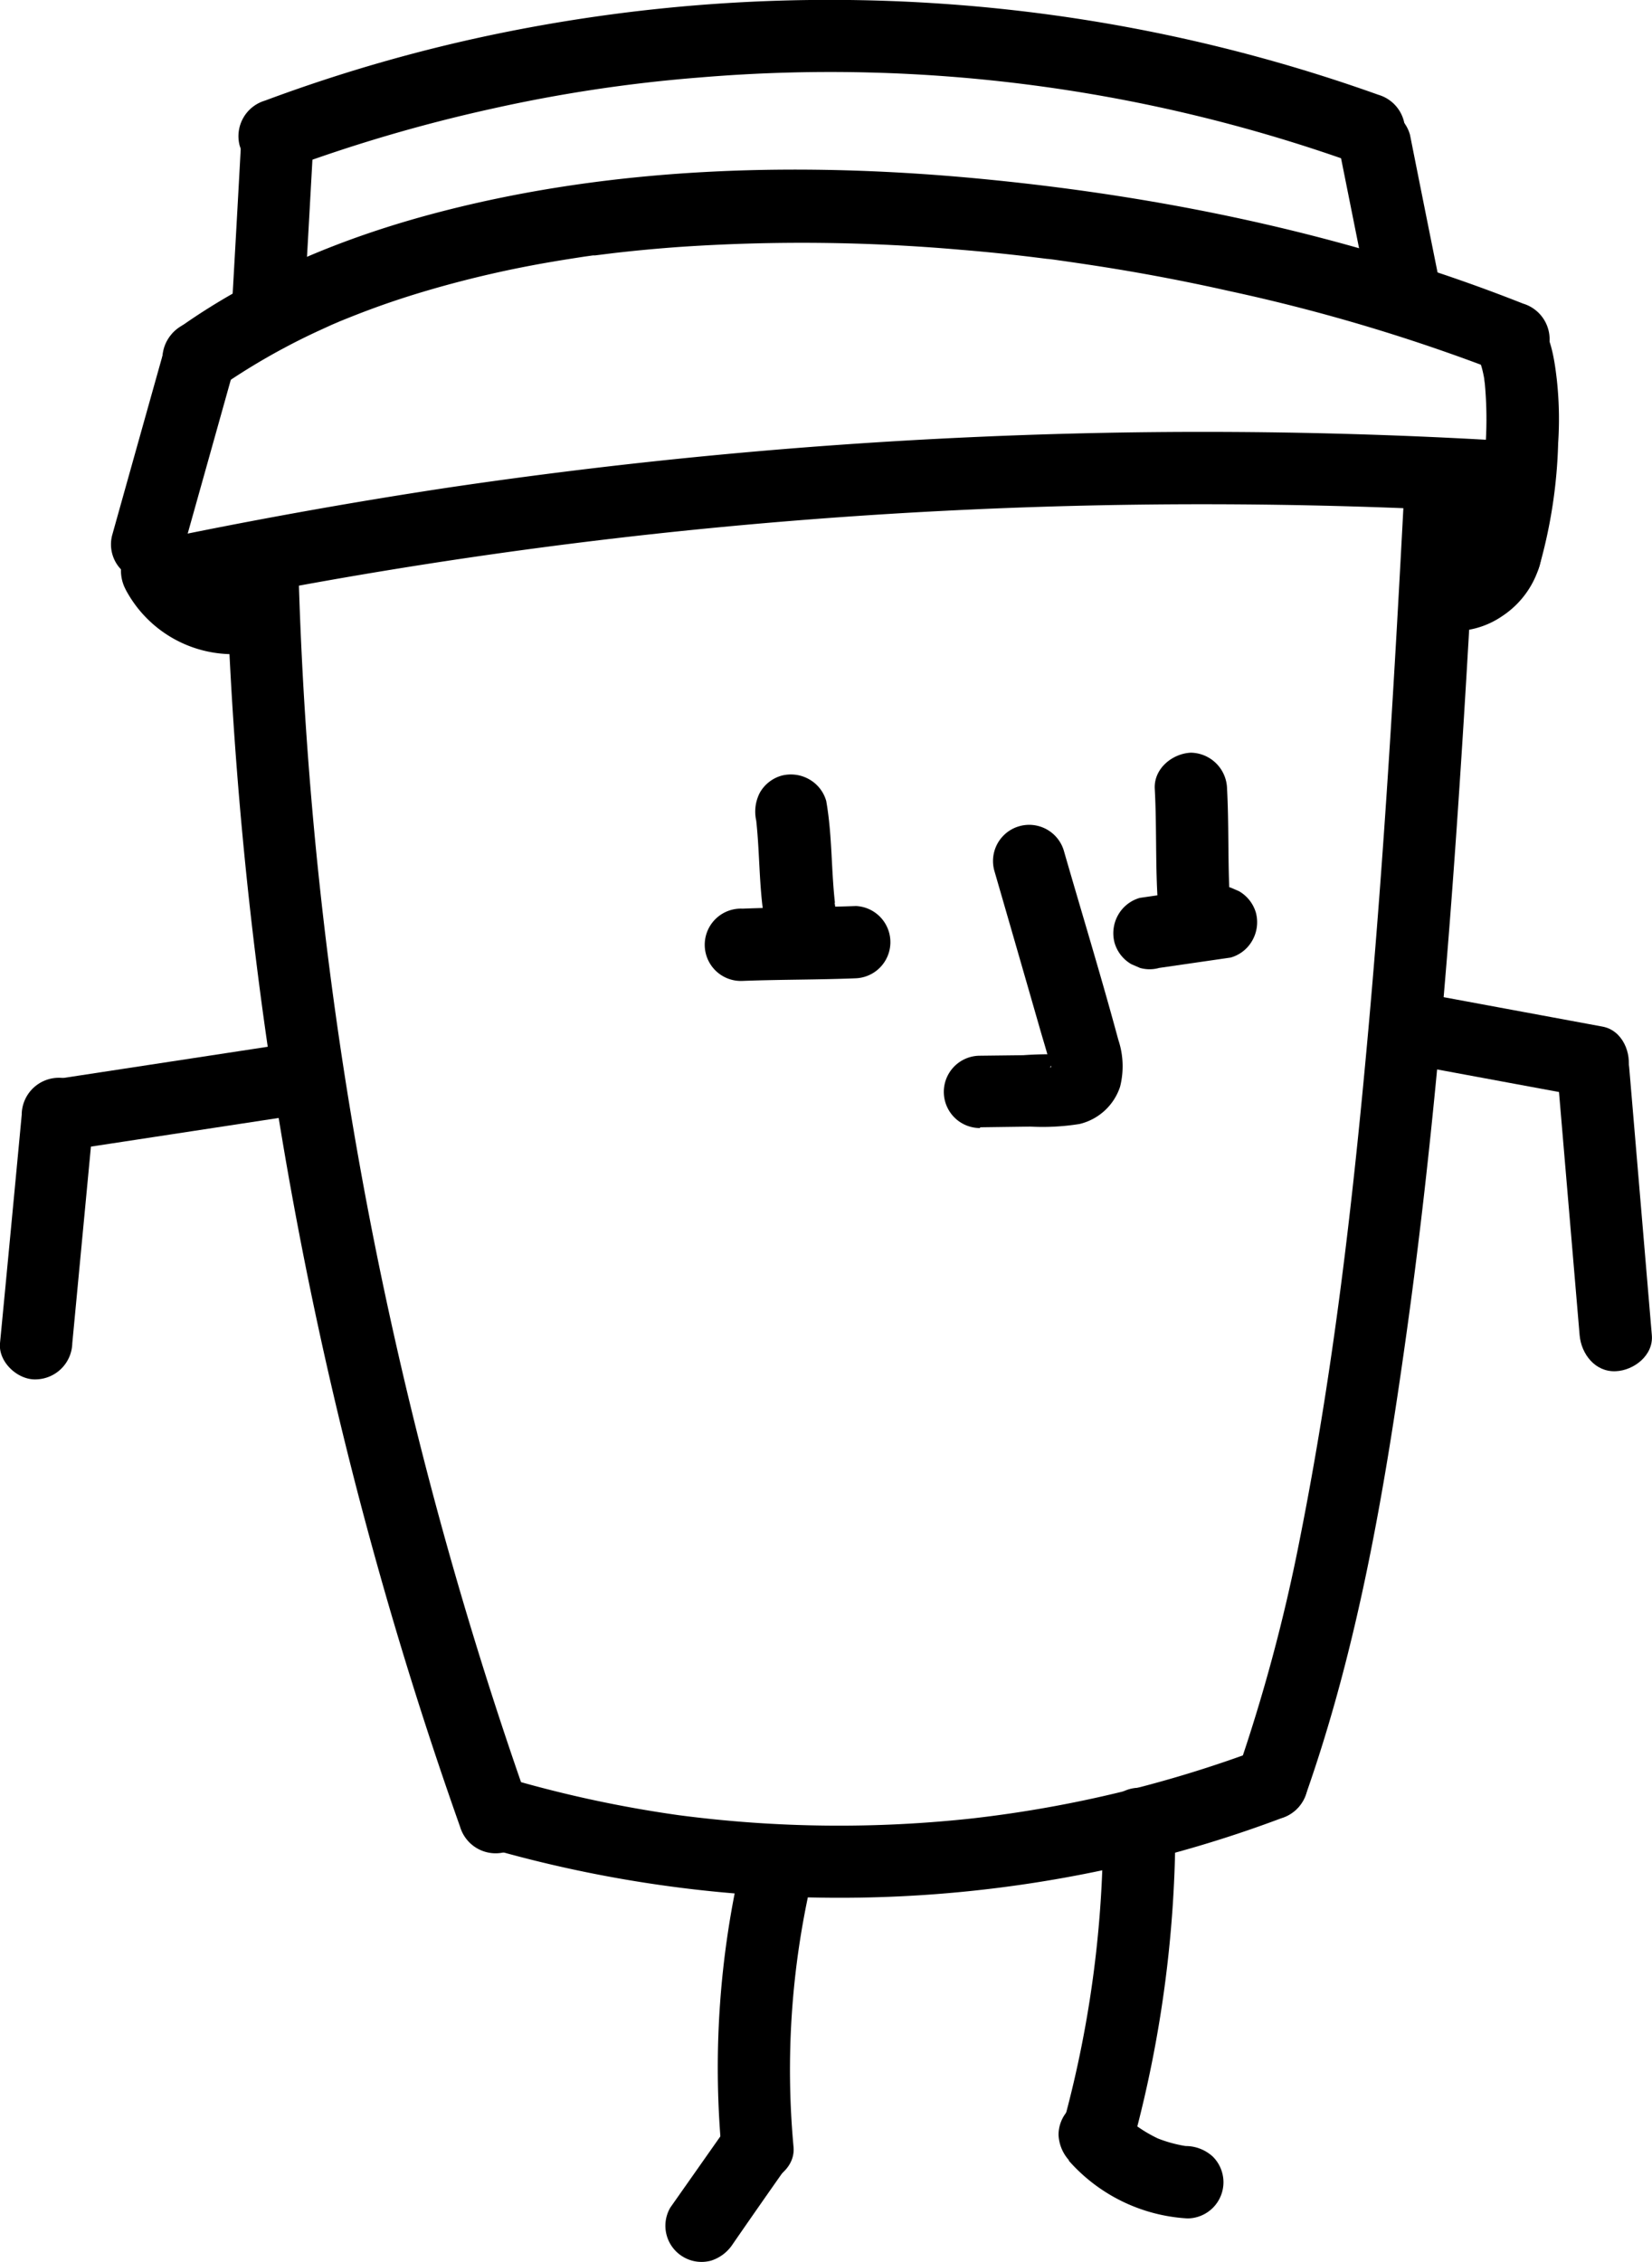 <svg id="Layer_1" data-name="Layer 1" xmlns="http://www.w3.org/2000/svg" viewBox="0 0 194.69 266.41"><path d="M35.79,37.19Q36.36,27.1,36.92,17a4.29,4.29,0,0,0-4.26-4.25A4.35,4.35,0,0,0,28.4,17q-.55,10.11-1.13,20.2a4.29,4.29,0,0,0,4.26,4.26,4.35,4.35,0,0,0,4.26-4.26"/><path d="M33.52,20A183.46,183.46,0,0,1,58,12.8,175,175,0,0,1,82.41,9.13a183.47,183.47,0,0,1,77.81,10.28,4.28,4.28,0,0,0,5.24-3,4.37,4.37,0,0,0-3-5.24,191.45,191.45,0,0,0-51-10.7A194.16,194.16,0,0,0,59.23,3.85a185.84,185.84,0,0,0-28,8,4.37,4.37,0,0,0-3,5.24c.57,2.07,3.07,3.78,5.23,3"/><path d="M157.94,18.12q1.63,8.13,3.26,16.27a4.27,4.27,0,0,0,5.23,3,4.36,4.36,0,0,0,3-5.24q-1.64-8.13-3.26-16.27a4.28,4.28,0,0,0-5.23-3,4.36,4.36,0,0,0-3,5.24"/><path d="M174,41.9c.15.21.36.83.56,1-.4-.27-.34-1-.13-.25.06.22.14.43.2.65.12.43.21.87.29,1.31,0,.15.14,1.1.07.34s0,.1,0,.26a45.49,45.49,0,0,1,.08,7.29c-.07,1.24-.18,2.49-.32,3.73,0,.31-.07.63-.11,1s-.07,1.25,0,.1c0,.54-.16,1.09-.25,1.63a39,39,0,0,1-1.2,5.45,4.29,4.29,0,0,0,3,5.24,4.35,4.35,0,0,0,5.24-3,58.77,58.77,0,0,0,2.2-14.45,42.82,42.82,0,0,0-.16-7.51c-.28-2.39-.67-5-2.1-7-1.29-1.81-3.78-2.85-5.83-1.52-1.8,1.15-2.91,3.88-1.53,5.82"/><path d="M25.51,45.88a77.67,77.67,0,0,1,12-6.9l1.62-.74.66-.28c1.09-.49-.81.32.3-.13s2.24-.9,3.37-1.32c2.3-.86,4.64-1.63,7-2.32a128.36,128.36,0,0,1,14.74-3.38c1.23-.21,2.46-.4,3.69-.59l1-.14.25,0,2.17-.27q3.9-.45,7.83-.73a213.9,213.9,0,0,1,33.1.34q4.17.34,8.31.84l1.86.23c.23,0,1.92.25,1.14.14,1.51.21,3,.43,4.51.66q8,1.23,15.86,3A212.78,212.78,0,0,1,177.26,44c2.07.82,4.76-.9,5.24-3a4.39,4.39,0,0,0-3-5.24c-20-7.91-41.27-12.43-62.59-14.57C95.19,19,72.64,19.48,51.42,25.07c-10.67,2.81-21.17,7.06-30.21,13.46a4.37,4.37,0,0,0-1.53,5.82c1.09,1.86,3.94,2.87,5.83,1.53"/><path d="M19.38,41.07q-3.09,11-6.17,22a4.26,4.26,0,0,0,8.21,2.27q3.09-11,6.17-22a4.26,4.26,0,1,0-8.21-2.26"/><path d="M20.17,71.93a587.88,587.88,0,0,1,60.16-9.39,599.75,599.75,0,0,1,61.41-3.15q17.37,0,34.73,1a4.28,4.28,0,0,0,4.26-4.26,4.36,4.36,0,0,0-4.26-4.26,599.75,599.75,0,0,0-62-.38,608.75,608.75,0,0,0-62.06,6Q35.05,60.13,17.9,63.71a4.26,4.26,0,0,0,2.27,8.22"/><path d="M14.81,69.44A14.31,14.31,0,0,0,28.62,77a3.21,3.21,0,0,0,1.64-.37,3.14,3.14,0,0,0,1.37-.88,4.36,4.36,0,0,0,1.25-3,4.3,4.3,0,0,0-1.25-3,4.11,4.11,0,0,0-3-1.25,10.29,10.29,0,0,1-2.48,0l1.14.15a11.16,11.16,0,0,1-2.53-.69l1,.43A11.43,11.43,0,0,1,23.38,67l.86.66a10.67,10.67,0,0,1-1.75-1.74c.23.28.45.57.67.86a9.59,9.59,0,0,1-1-1.61,4.34,4.34,0,0,0-2.54-2,4.4,4.4,0,0,0-3.29.43,4.27,4.27,0,0,0-1.95,2.55,4.68,4.68,0,0,0,.43,3.28"/><path d="M26.71,69.08a493.58,493.58,0,0,0,5.44,58.2,483.34,483.34,0,0,0,12.17,56.56q4.41,15.82,9.9,31.31a4.37,4.37,0,0,0,5.24,3,4.3,4.3,0,0,0,3-5.24A480.93,480.93,0,0,1,46.5,157.55a473.12,473.12,0,0,1-9.11-56q-1.64-16.22-2.16-32.5a4.26,4.26,0,1,0-8.52,0"/><path d="M58,217.8A149.55,149.55,0,0,0,131.2,220,143.09,143.09,0,0,0,151,214.15a4.38,4.38,0,0,0,3-5.24c-.56-2.06-3.07-3.79-5.24-3a142.5,142.5,0,0,1-34,8.24A144.91,144.91,0,0,1,80,213.79a142.08,142.08,0,0,1-19.68-4.2A4.26,4.26,0,0,0,58,217.8"/><path d="M165.49,57.94c-1.11,21.1-2.33,42.19-4.22,63.23-1.84,20.47-4.1,40.13-8.12,60.28a203.86,203.86,0,0,1-7.41,27.46,4.29,4.29,0,0,0,3,5.24,4.36,4.36,0,0,0,5.23-3c6.08-17.35,9.17-35.47,11.72-53.63,3-21.32,4.84-42.79,6.27-64.27.79-11.77,1.45-23.54,2.07-35.33a4.29,4.29,0,0,0-4.26-4.25,4.34,4.34,0,0,0-4.26,4.25"/><path d="M171.56,61.77a6.31,6.31,0,0,1,1.28.75l-.87-.66A6.64,6.64,0,0,1,173.12,63l-.66-.86a7.75,7.75,0,0,1,.83,1.42c-.15-.34-.29-.68-.43-1a7.62,7.62,0,0,1,.48,1.74l-.15-1.13a6.92,6.92,0,0,1,0,1.64c0-.38.1-.76.16-1.13a6.49,6.49,0,0,1-.41,1.43c.14-.34.29-.68.43-1a7.28,7.28,0,0,1-.76,1.29l.66-.87a7,7,0,0,1-1.18,1.19l.86-.67a8.06,8.06,0,0,1-1.44.86l1-.43a7.18,7.18,0,0,1-1.6.46l1.13-.15a6.84,6.84,0,0,1-1.5,0,4.27,4.27,0,0,0-3,1.25,4.36,4.36,0,0,0-1.25,3,4.3,4.3,0,0,0,1.25,3,4.85,4.85,0,0,0,3,1.25A10,10,0,0,0,177,72.59a10.73,10.73,0,0,0,4.47-6.09c1.14-4.59-1.13-10.11-5.58-12.08a4.62,4.62,0,0,0-3.28-.43A4.31,4.31,0,0,0,170,56a4.23,4.23,0,0,0-.43,3.28,4.13,4.13,0,0,0,1.95,2.54"/><path d="M130,214.82a131.81,131.81,0,0,1-4.53,34.68,4.26,4.26,0,0,0,8.22,2.26,142.22,142.22,0,0,0,4.83-36.94,4.26,4.26,0,1,0-8.52,0"/><path d="M125.94,254.46a20.19,20.19,0,0,0,14,6.82,4.26,4.26,0,0,0,3-7.27,4.74,4.74,0,0,0-3-1.25c-.35,0-.69-.06-1-.1l1.14.15a15.83,15.83,0,0,1-4-1.1l1,.43a16,16,0,0,1-3.58-2.09l.86.67a16.48,16.48,0,0,1-2.37-2.28,4.3,4.3,0,0,0-3-1.25,4.36,4.36,0,0,0-3,1.25,4.26,4.26,0,0,0-1.24,3,4.77,4.77,0,0,0,1.24,3"/><path d="M87.39,219.23A107,107,0,0,0,85,252.88c.2,2.21,1.82,4.37,4.26,4.26,2.14-.1,4.47-1.89,4.26-4.26a99,99,0,0,1,2.12-31.39,4.26,4.26,0,1,0-8.21-2.26"/><path d="M85.33,251,79,260a4.25,4.25,0,0,0,1.53,5.82,4.24,4.24,0,0,0,3.28.43,4.76,4.76,0,0,0,2.55-1.95q3.13-4.53,6.28-9A4.26,4.26,0,0,0,87.87,249a4.8,4.8,0,0,0-2.54,2"/><path d="M98.39,106.32l-.06-.37c.06.37.11.75.16,1.13-.56-4.22-.37-8.54-1.12-12.75a4.26,4.26,0,0,0-2-2.54,4.36,4.36,0,0,0-3.28-.43,4.27,4.27,0,0,0-2.54,2,4.83,4.83,0,0,0-.43,3.28l.06.37-.15-1.13c.55,4.23.36,8.55,1.11,12.75a4.26,4.26,0,0,0,7.78,1,4.8,4.8,0,0,0,.43-3.29"/><path d="M144.92,105.62c-.23-4.23-.08-8.48-.31-12.71a4.34,4.34,0,0,0-4.26-4.26c-2.2.1-4.39,1.88-4.26,4.26.23,4.23.08,8.48.32,12.71a4.32,4.32,0,0,0,4.26,4.25c2.2-.1,4.38-1.87,4.25-4.25"/><path d="M87.52,115.53c4.45-.17,8.9-.13,13.36-.31a4.26,4.26,0,0,0,0-8.51c-4.46.17-8.91.13-13.36.31a4.26,4.26,0,1,0,0,8.51"/><path d="M136.61,114l8.42-1.22a4.24,4.24,0,0,0,2.55-2,4.36,4.36,0,0,0,.43-3.28,4.31,4.31,0,0,0-2-2.54l-1-.43a4.33,4.33,0,0,0-2.26,0l-8.42,1.22a4.28,4.28,0,0,0-2.55,2,4.37,4.37,0,0,0-.43,3.28,4.27,4.27,0,0,0,2,2.54l1,.43a4.13,4.13,0,0,0,2.26,0"/><path d="M115.52,132.77l5.91-.08a27.44,27.44,0,0,0,5.8-.31A6.65,6.65,0,0,0,132,128a9.81,9.81,0,0,0-.21-5.55c-2-7.41-4.26-14.78-6.39-22.17a4.26,4.26,0,1,0-8.22,2.26q2.69,9.28,5.36,18.57c.39,1.38.84,2.76,1.18,4.15,0,.19.09.37.13.56l-.06-.37c.27.33-.22.43.09,0a3.76,3.76,0,0,1,1.11-1.17c.17-.11.71,0,.25-.08a42.53,42.53,0,0,0-4.65.08l-5.1.06a4.26,4.26,0,1,0,0,8.52"/><path d="M34.35,122.86l-28,4.27c-2.28.35-3.53,3.21-3,5.24.67,2.43,3,3.32,5.24,3l28-4.27c2.27-.34,3.53-3.2,3-5.23-.67-2.44-2.95-3.33-5.23-3"/><path d="M2.57,131.19Q1.3,144.7,0,158.2c-.21,2.23,2.11,4.36,4.26,4.26a4.37,4.37,0,0,0,4.26-4.26q1.28-13.5,2.56-27c.21-2.22-2.11-4.35-4.26-4.26a4.38,4.38,0,0,0-4.26,4.26"/><path d="M164.52,125.06l22.09,4.09c2.19.4,4.7-.6,5.24-3,.48-2.09-.63-4.81-3-5.24l-22.09-4.09c-2.19-.4-4.7.6-5.24,3-.48,2.09.63,4.8,3,5.23"/><path d="M183.48,125.69q1.34,15.78,2.68,31.56c.19,2.21,1.82,4.36,4.26,4.25,2.14-.09,4.46-1.88,4.25-4.25L192,125.69c-.19-2.21-1.83-4.37-4.26-4.26-2.15.1-4.46,1.88-4.26,4.26"/></svg>
